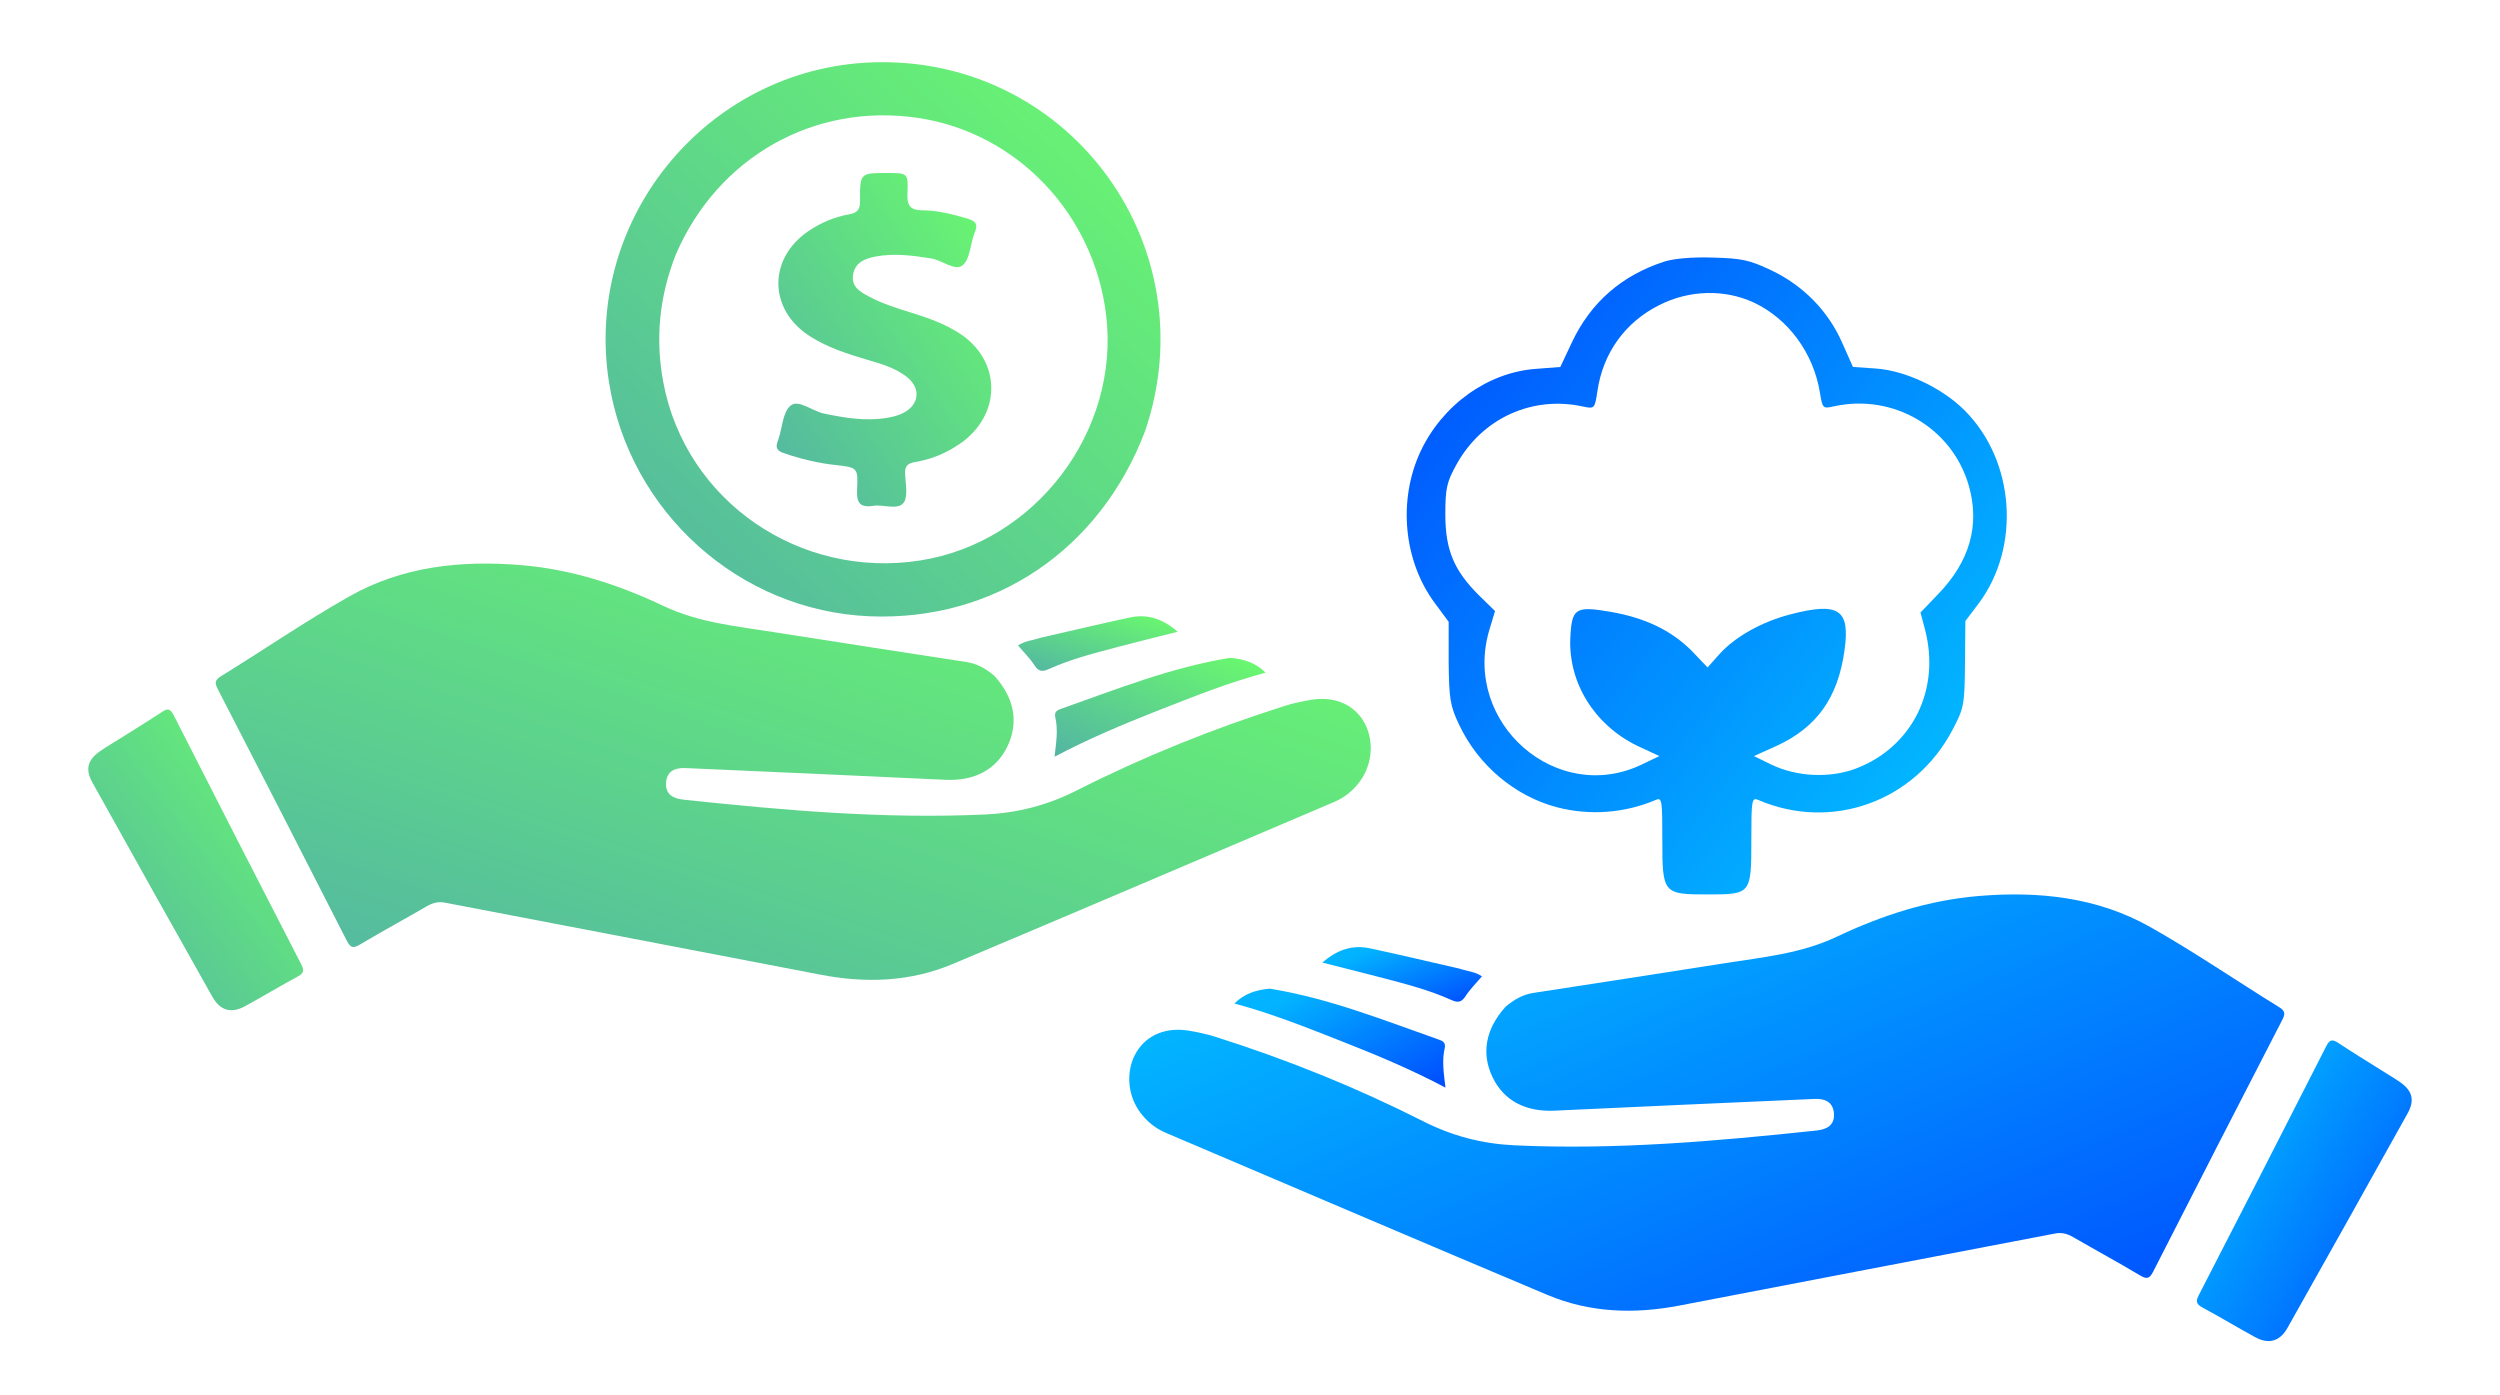 <svg width="1199" height="669" viewBox="0 0 1199 669" fill="none" xmlns="http://www.w3.org/2000/svg">
<path d="M476.925 324.144C486.563 334.849 488.63 346.513 483.187 357.905C477.767 369.251 467.242 374.658 453.35 373.991C411.814 371.998 370.268 370.223 328.726 368.366C323.696 368.141 319.828 369.847 319.437 375.377C319.04 381.012 322.905 382.997 327.782 383.516C375.937 388.639 424.126 392.883 472.658 390.614C488.084 389.892 502.452 386.159 516.249 379.172C548.434 362.873 581.818 349.421 616.22 338.538C620.186 337.283 624.301 336.416 628.404 335.698C639.416 333.769 648.704 337.474 653.765 345.598C659.155 354.253 658.528 366.169 652.19 374.792C648.997 379.135 644.936 382.464 639.977 384.574C578.959 410.544 517.988 436.629 456.868 462.358C436.413 470.968 415.084 471.632 393.382 467.433C333.399 455.828 273.371 444.452 213.375 432.911C210.094 432.28 207.448 433.06 204.667 434.67C194.021 440.832 183.198 446.696 172.638 453C169.387 454.94 168.085 454.615 166.359 451.229C145.817 410.906 125.156 370.644 104.411 330.425C102.894 327.484 103.05 326.128 106.048 324.276C126.621 311.574 146.611 297.863 167.636 285.975C193.13 271.559 221.318 268.643 250.069 271.047C273.994 273.047 296.555 280.335 318.144 290.595C335.168 298.685 353.622 300.399 371.822 303.277C402.443 308.12 433.086 312.823 463.726 317.546C468.687 318.311 472.797 320.695 476.925 324.144Z" fill="url(#paint0_linear_2_34)"/>
<path d="M57.508 354.238C64.396 349.873 70.964 345.89 77.365 341.656C80.02 339.9 81.48 339.436 83.251 342.92C103.52 382.796 123.917 422.609 144.413 462.37C145.962 465.375 145.784 466.754 142.705 468.404C134.199 472.961 125.944 477.982 117.47 482.602C110.923 486.172 105.608 484.719 101.895 478.127C82.627 443.915 63.444 409.654 44.34 375.35C40.727 368.862 42.026 364.351 48.202 360.122C51.096 358.14 54.142 356.38 57.508 354.238Z" fill="url(#paint1_linear_2_34)"/>
<path d="M589.996 315.484C596.556 316.096 602.092 317.761 606.981 322.612C588.977 327.402 572.211 334.178 555.39 340.773C538.693 347.32 522.156 354.259 505.754 362.938C506.553 356.207 507.509 350.114 506.13 344.022C505.66 341.944 506.411 340.811 508.468 340.088C535.104 330.719 561.37 320.147 589.996 315.484Z" fill="url(#paint2_linear_2_34)"/>
<path d="M498.989 305.889C513.648 302.557 527.747 299.164 541.925 296.141C550.119 294.394 557.462 296.582 564.793 302.981C554.597 305.567 545.357 307.84 536.156 310.261C524.901 313.223 513.591 316.094 502.953 320.91C499.677 322.393 497.987 321.98 496.033 318.945C493.925 315.67 491.045 312.89 488.249 309.597C491.397 307.36 495.129 307.182 498.989 305.889Z" fill="url(#paint3_linear_2_34)"/>
<path fill-rule="evenodd" clip-rule="evenodd" d="M417.122 295.572C476.612 298.012 527.494 263.938 549.193 206.726C579.106 118.935 514.494 29.232 422.279 29.823C341.454 30.342 279.545 103.265 292.058 183.214C301.817 245.568 354.622 293.008 417.122 295.572ZM440.202 56.543C390.702 49.202 344.413 75.148 324.201 121.882C316.132 142.273 314.175 162.75 318.211 183.816C329.025 240.261 383.436 277.846 441.31 268.803C496.726 260.145 537.243 206.624 530.491 151C524.584 102.336 487.518 63.559 440.202 56.543Z" fill="url(#paint4_linear_2_34)"/>
<path d="M456.913 215.027C450.943 218.558 444.916 220.596 438.604 221.655C435.157 222.233 433.911 223.709 434.078 227.286C434.301 232.068 435.652 238.395 433.221 241.289C430.323 244.739 423.712 241.815 418.812 242.592C412.165 243.646 410.752 240.819 411.064 234.657C411.589 224.282 411.219 224.18 400.787 223.037C392.22 222.099 383.935 220.089 375.806 217.273C372.767 216.22 371.741 214.875 373.039 211.497C375.237 205.773 375.188 197.831 379.163 194.533C382.974 191.371 389.574 197.178 395.168 198.339C405.127 200.408 415.06 202.086 425.228 200.432C427.802 200.014 430.447 199.38 432.782 198.265C441.092 194.295 441.901 185.988 434.514 180.455C428.972 176.304 422.367 174.434 415.834 172.509C406.335 169.711 396.93 166.679 388.495 161.306C368.514 148.576 368.193 124.015 387.855 110.748C393.745 106.773 400.259 104.023 407.218 102.803C411.318 102.084 412.503 100.415 412.477 96.333C412.391 82.967 412.56 82.966 425.591 82.977C435.313 82.985 435.631 82.999 435.214 92.619C434.972 98.192 436.17 100.85 442.391 100.868C449.636 100.889 456.717 102.7 463.712 104.771C467.56 105.91 469.325 107.095 467.491 111.499C465.307 116.745 465.4 124.14 461.695 127.21C458.062 130.219 451.919 124.801 446.624 123.953C437.674 122.519 428.736 121.339 419.747 123.073C414.889 124.009 410.193 125.8 409.168 131.532C408.077 137.632 412.668 140.046 416.979 142.331C423.605 145.843 430.773 148.003 437.902 150.22C445.473 152.573 452.89 155.302 459.638 159.529C479.577 172.018 480.817 196.915 462.249 211.486C460.699 212.702 458.988 213.713 456.913 215.027Z" fill="url(#paint5_linear_2_34)"/>
<g filter="url(#filter0_d_2_34)">
<path d="M722.075 478.824C712.437 489.529 710.37 501.193 715.813 512.585C721.233 523.931 731.758 529.338 745.65 528.671C787.186 526.678 828.732 524.903 870.274 523.046C875.304 522.821 879.172 524.527 879.562 530.057C879.96 535.692 876.095 537.677 871.218 538.196C823.062 543.319 774.874 547.563 726.342 545.294C710.916 544.572 696.548 540.839 682.751 533.852C650.566 517.553 617.182 504.101 582.78 493.218C578.814 491.963 574.699 491.096 570.596 490.378C559.584 488.449 550.296 492.154 545.235 500.278C539.845 508.933 540.472 520.849 546.81 529.472C550.003 533.815 554.064 537.144 559.023 539.254C620.041 565.224 681.012 591.309 742.132 617.038C762.587 625.648 783.916 626.312 805.618 622.113C865.601 610.508 925.629 599.132 985.625 587.591C988.906 586.96 991.552 587.74 994.333 589.35C1004.98 595.512 1015.8 601.376 1026.36 607.68C1029.61 609.62 1030.92 609.295 1032.64 605.909C1053.18 565.586 1073.84 525.324 1094.59 485.105C1096.11 482.164 1095.95 480.808 1092.95 478.956C1072.38 466.254 1052.39 452.543 1031.36 440.655C1005.87 426.239 977.682 423.323 948.931 425.727C925.006 427.727 902.445 435.015 880.856 445.275C863.832 453.365 845.378 455.079 827.178 457.957C796.557 462.8 765.914 467.503 735.274 472.226C730.313 472.991 726.203 475.375 722.075 478.824Z" fill="url(#paint6_linear_2_34)"/>
<path d="M1141.49 508.918C1134.6 504.553 1128.04 500.57 1121.64 496.336C1118.98 494.58 1117.52 494.116 1115.75 497.6C1095.48 537.476 1075.08 577.289 1054.59 617.05C1053.04 620.055 1053.22 621.434 1056.29 623.084C1064.8 627.641 1073.06 632.662 1081.53 637.282C1088.08 640.852 1093.39 639.399 1097.1 632.807C1116.37 598.595 1135.56 564.334 1154.66 530.03C1158.27 523.542 1156.97 519.031 1150.8 514.802C1147.9 512.82 1144.86 511.06 1141.49 508.918Z" fill="url(#paint7_linear_2_34)"/>
<path d="M609.004 470.164C602.444 470.776 596.908 472.441 592.019 477.292C610.023 482.082 626.789 488.858 643.61 495.453C660.307 502 676.844 508.939 693.246 517.618C692.447 510.887 691.491 504.794 692.87 498.702C693.34 496.624 692.589 495.491 690.532 494.768C663.896 485.399 637.63 474.827 609.004 470.164Z" fill="url(#paint8_linear_2_34)"/>
<path d="M700.011 460.569C685.352 457.237 671.253 453.844 657.075 450.821C648.881 449.074 641.538 451.262 634.207 457.661C644.403 460.247 653.643 462.52 662.844 464.941C674.099 467.903 685.409 470.774 696.047 475.59C699.323 477.073 701.013 476.66 702.967 473.625C705.075 470.35 707.955 467.57 710.751 464.277C707.603 462.04 703.871 461.862 700.011 460.569Z" fill="url(#paint9_linear_2_34)"/>
<path d="M798.14 121.485C777.86 128.067 763.094 140.876 754.022 159.91L748.329 172.007L736.766 172.897C713.64 174.498 691.759 190.152 681.263 212.567C670.412 235.871 673.08 265.046 688.201 285.326L694.783 294.22V313.789C694.961 331.044 695.495 334.602 699.764 343.497C708.837 362.887 726.448 377.83 746.728 383.167C762.561 387.259 779.105 386.014 794.226 379.609C797.072 378.364 797.25 379.965 797.25 398.644C797.25 424.616 797.606 424.972 819.131 424.972C839.767 424.972 839.945 424.794 839.945 398.822C839.945 379.965 840.122 378.364 843.147 379.609C878.548 394.908 918.574 380.321 936.541 345.81C941.878 335.67 942.234 334.069 942.411 314.5L942.589 293.865L949.171 285.148C969.273 257.93 966.249 216.836 942.234 192.821C931.382 181.969 913.593 173.608 899.361 172.719L888.687 172.007L883.529 160.444C876.946 145.323 864.85 132.871 849.373 125.577C838.877 120.596 835.141 119.884 821.266 119.529C811.659 119.173 802.409 120.062 798.14 121.485ZM841.012 141.054C857.734 148.881 869.831 165.425 872.855 184.46C874.1 191.931 874.278 192.109 879.615 190.864C908.078 184.638 936.185 201.182 944.19 228.755C949.705 247.79 944.724 265.401 929.247 281.234L921.064 289.773L923.199 297.778C930.848 326.775 917.151 354.348 889.933 364.666C877.48 369.291 861.826 368.58 849.551 362.709L841.19 358.618L851.863 353.815C871.254 344.92 881.394 330.866 884.596 308.096C887.442 288.172 881.928 284.614 858.623 290.662C844.926 294.22 832.295 301.336 824.824 309.519L818.953 316.101L811.304 308.096C801.52 298.312 788.889 292.263 772.345 289.417C755.623 286.571 753.844 287.638 753.132 301.692C752.065 323.395 764.696 343.675 785.153 353.637L795.827 358.618L787.644 362.532C746.728 382.456 701.365 342.785 714.174 298.49L717.02 289.061L709.193 281.412C697.274 269.493 693.182 259.709 693.182 242.631C693.182 230.179 693.894 227.154 698.519 218.793C710.794 196.557 734.987 185.527 759.537 191.042C764.695 192.109 764.873 191.931 766.119 183.57C768.787 165.247 779.461 150.482 795.827 142.299C810.236 135.005 827.136 134.65 841.012 141.054Z" fill="url(#paint10_linear_2_34)"/>
</g>
<defs>
<filter id="filter0_d_2_34" x="537.586" y="119.45" width="623.069" height="527.729" filterUnits="userSpaceOnUse" color-interpolation-filters="sRGB">
<feFlood flood-opacity="0" result="BackgroundImageFix"/>
<feColorMatrix in="SourceAlpha" type="matrix" values="0 0 0 0 0 0 0 0 0 0 0 0 0 0 0 0 0 0 127 0" result="hardAlpha"/>
<feOffset dy="4"/>
<feGaussianBlur stdDeviation="2"/>
<feComposite in2="hardAlpha" operator="out"/>
<feColorMatrix type="matrix" values="0 0 0 0 0 0 0 0 0 0 0 0 0 0 0 0 0 0 0.25 0"/>
<feBlend mode="normal" in2="BackgroundImageFix" result="effect1_dropShadow_2_34"/>
<feBlend mode="normal" in="SourceGraphic" in2="effect1_dropShadow_2_34" result="shape"/>
</filter>
<linearGradient id="paint0_linear_2_34" x1="627.839" y1="239.529" x2="472.504" y2="700.538" gradientUnits="userSpaceOnUse">
<stop stop-color="#6CFF69"/>
<stop offset="1" stop-color="#4CA1B4"/>
</linearGradient>
<linearGradient id="paint1_linear_2_34" x1="139.868" y1="318.094" x2="-38.999" y2="454.798" gradientUnits="userSpaceOnUse">
<stop stop-color="#6CFF69"/>
<stop offset="1" stop-color="#4CA1B4"/>
</linearGradient>
<linearGradient id="paint2_linear_2_34" x1="601.576" y1="308.172" x2="556.718" y2="410.527" gradientUnits="userSpaceOnUse">
<stop stop-color="#6CFF69"/>
<stop offset="1" stop-color="#4CA1B4"/>
</linearGradient>
<linearGradient id="paint3_linear_2_34" x1="560.706" y1="291.528" x2="541.18" y2="352.597" gradientUnits="userSpaceOnUse">
<stop stop-color="#6CFF69"/>
<stop offset="1" stop-color="#4CA1B4"/>
</linearGradient>
<linearGradient id="paint4_linear_2_34" x1="542.374" y1="-11.146" x2="201.361" y2="353.983" gradientUnits="userSpaceOnUse">
<stop stop-color="#6CFF69"/>
<stop offset="1" stop-color="#4CA1B4"/>
</linearGradient>
<linearGradient id="paint5_linear_2_34" x1="469.924" y1="58.317" x2="277.774" y2="190.511" gradientUnits="userSpaceOnUse">
<stop stop-color="#6CFF69"/>
<stop offset="1" stop-color="#4CA1B4"/>
</linearGradient>
<linearGradient id="paint6_linear_2_34" x1="678.414" y1="444.879" x2="811.175" y2="758.163" gradientUnits="userSpaceOnUse">
<stop stop-color="#02B3FF"/>
<stop offset="1" stop-color="#0047FF"/>
</linearGradient>
<linearGradient id="paint7_linear_2_34" x1="1079.08" y1="509.368" x2="1197.52" y2="581.343" gradientUnits="userSpaceOnUse">
<stop stop-color="#02B3FF"/>
<stop offset="1" stop-color="#0047FF"/>
</linearGradient>
<linearGradient id="paint8_linear_2_34" x1="617.023" y1="474.895" x2="654.155" y2="542.263" gradientUnits="userSpaceOnUse">
<stop stop-color="#02B3FF"/>
<stop offset="1" stop-color="#0047FF"/>
</linearGradient>
<linearGradient id="paint9_linear_2_34" x1="653.114" y1="452.852" x2="669.887" y2="494.563" gradientUnits="userSpaceOnUse">
<stop stop-color="#02B3FF"/>
<stop offset="1" stop-color="#0047FF"/>
</linearGradient>
<linearGradient id="paint10_linear_2_34" x1="891.369" y1="394.51" x2="615.426" y2="173.436" gradientUnits="userSpaceOnUse">
<stop stop-color="#02B3FF"/>
<stop offset="1" stop-color="#0047FF"/>
</linearGradient>
</defs>
</svg>
